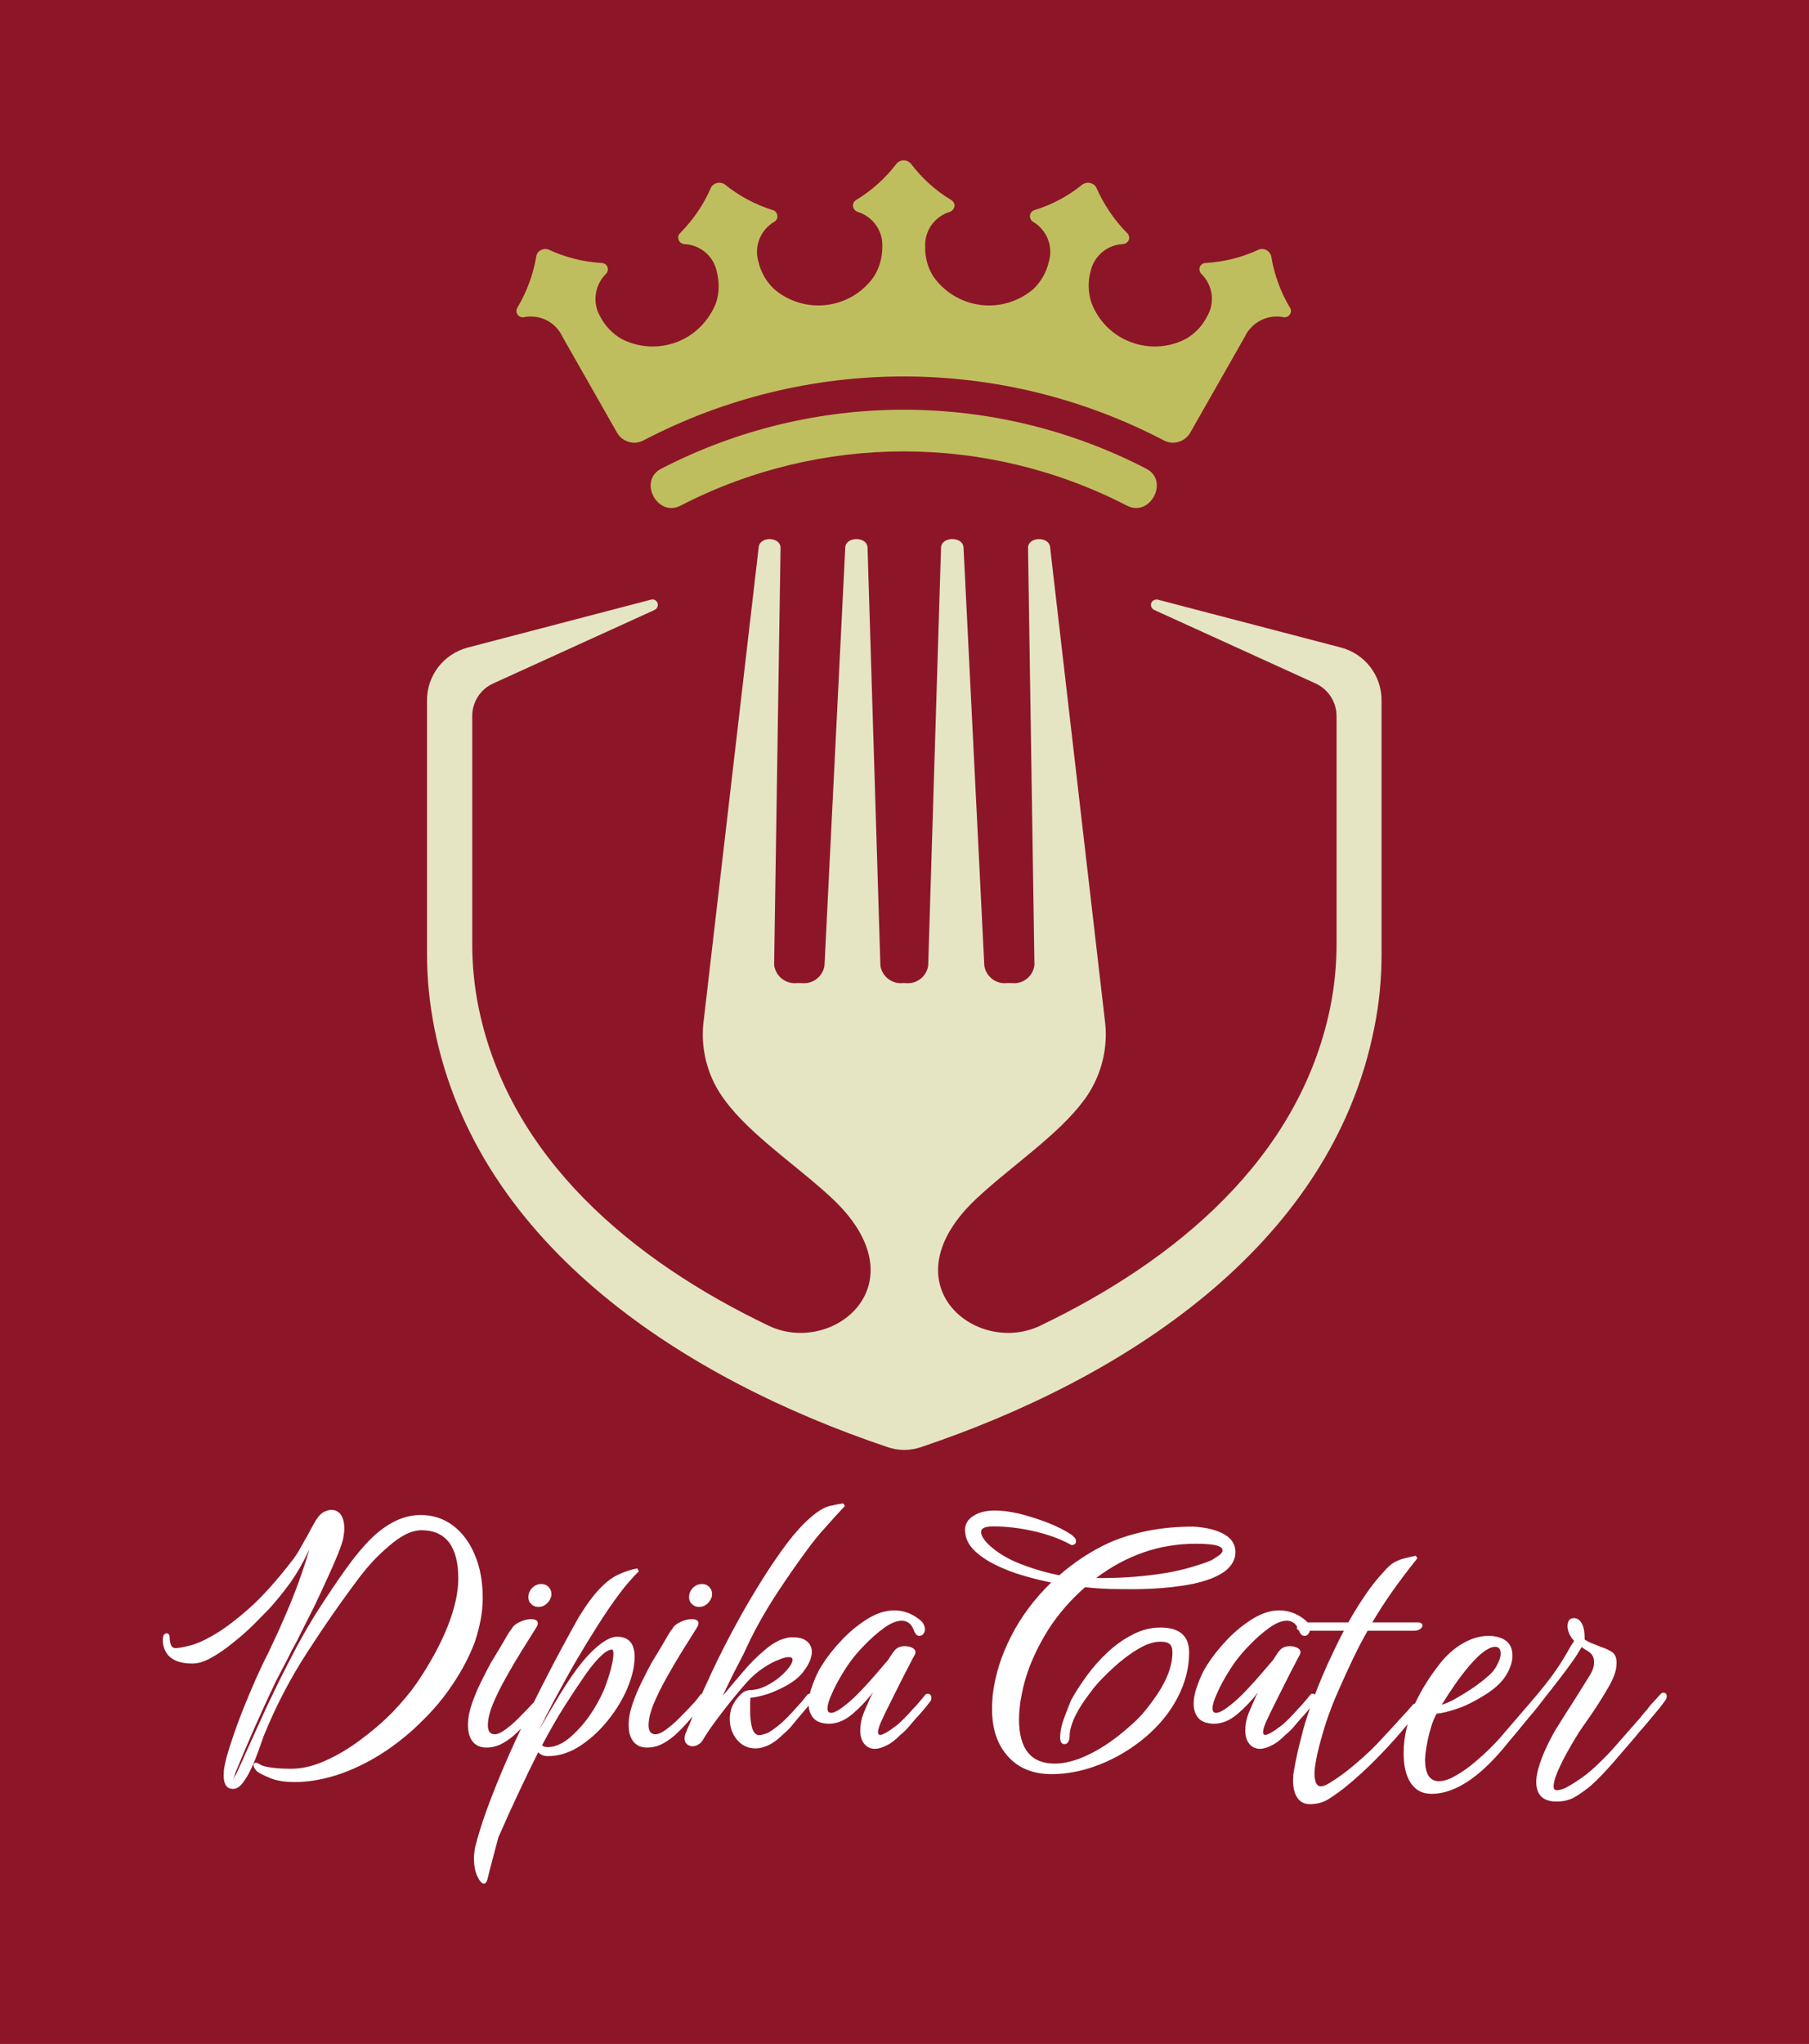 <svg xmlns="http://www.w3.org/2000/svg" version="1.1" xmlns:xlink="http://www.w3.org/1999/xlink" xmlns:svgjs="http://svgjs.dev/svgjs" viewBox="0 0 8.443 9.537"><g transform="matrix(1,0,0,1,0.747,7.015)"><rect width="9.537" height="9.537" x="-1.294" y="-7.015" fill="#8c1627"></rect><g><path d=" M 0.341 1.332 Q 0.297 1.332 0.297 1.27 Q 0.297 1.258 0.298 1.244 Q 0.3 1.23 0.303 1.215 Q 0.312 1.173 0.335 1.105 Q 0.357 1.038 0.387 0.962 Q 0.417 0.887 0.448 0.817 Q 0.479 0.747 0.503 0.702 Q 0.523 0.66 0.551 0.599 Q 0.579 0.537 0.608 0.468 Q 0.636 0.399 0.659 0.333 Q 0.682 0.267 0.696 0.216 Q 0.657 0.3 0.61 0.367 Q 0.562 0.433 0.509 0.492 Q 0.477 0.525 0.433 0.569 Q 0.389 0.612 0.338 0.652 Q 0.288 0.693 0.239 0.72 Q 0.191 0.747 0.151 0.747 Q 0.026 0.747 0.013 0.649 L 0.013 0.637 Q 0.013 0.612 0.024 0.608 Q 0.027 0.606 0.03 0.606 Q 0.045 0.606 0.045 0.627 Q 0.045 0.642 0.05 0.658 Q 0.056 0.675 0.072 0.675 Q 0.093 0.675 0.14 0.663 Q 0.186 0.651 0.243 0.618 Q 0.315 0.578 0.412 0.493 Q 0.509 0.408 0.627 0.253 Q 0.643 0.23 0.658 0.203 Q 0.673 0.175 0.689 0.148 Q 0.708 0.111 0.727 0.079 Q 0.746 0.048 0.768 0.038 Q 0.787 0.03 0.799 0.03 Q 0.828 0.03 0.844 0.053 Q 0.86 0.077 0.86 0.117 Q 0.86 0.136 0.855 0.162 Q 0.851 0.184 0.83 0.237 Q 0.81 0.286 0.781 0.349 Q 0.753 0.411 0.719 0.482 L 0.651 0.617 Q 0.64 0.641 0.626 0.665 Q 0.612 0.69 0.6 0.716 L 0.54 0.831 Q 0.526 0.861 0.503 0.91 Q 0.48 0.959 0.458 1.009 Q 0.435 1.059 0.42 1.095 Q 0.408 1.123 0.392 1.16 Q 0.377 1.197 0.364 1.227 Q 0.351 1.257 0.348 1.268 Q 0.344 1.281 0.341 1.287 Q 0.338 1.293 0.338 1.294 L 0.351 1.269 Q 0.354 1.266 0.359 1.255 Q 0.364 1.244 0.372 1.226 Q 0.377 1.216 0.383 1.203 Q 0.389 1.19 0.395 1.175 L 0.479 0.99 Q 0.496 0.951 0.516 0.911 Q 0.535 0.871 0.555 0.83 Q 0.597 0.746 0.642 0.661 Q 0.687 0.578 0.735 0.502 Q 0.807 0.39 0.867 0.306 Q 0.927 0.222 0.983 0.166 Q 1.097 0.054 1.216 0.054 Q 1.302 0.054 1.367 0.103 Q 1.433 0.153 1.469 0.24 Q 1.506 0.327 1.506 0.441 Q 1.506 0.492 1.496 0.544 Q 1.486 0.596 1.469 0.647 Q 1.431 0.747 1.367 0.842 Q 1.304 0.938 1.215 1.023 Q 1.173 1.065 1.127 1.101 Q 1.082 1.137 1.032 1.169 Q 0.93 1.233 0.826 1.267 Q 0.722 1.3 0.629 1.3 Q 0.558 1.3 0.513 1.281 Q 0.467 1.262 0.452 1.25 Q 0.436 1.232 0.436 1.221 Q 0.436 1.21 0.446 1.21 Q 0.455 1.21 0.467 1.218 Q 0.479 1.227 0.517 1.232 Q 0.556 1.238 0.611 1.238 Q 0.687 1.238 0.77 1.201 Q 0.854 1.164 0.934 1.104 Q 1.016 1.044 1.085 0.974 Q 1.153 0.903 1.199 0.837 Q 1.293 0.698 1.343 0.572 Q 1.392 0.447 1.392 0.35 Q 1.392 0.24 1.349 0.182 Q 1.305 0.125 1.221 0.125 Q 1.185 0.125 1.145 0.145 Q 1.105 0.166 1.067 0.2 Q 1.028 0.233 0.995 0.268 Q 0.962 0.304 0.938 0.335 Q 0.808 0.507 0.688 0.693 Q 0.567 0.879 0.483 1.087 Q 0.474 1.111 0.46 1.152 Q 0.446 1.192 0.427 1.234 Q 0.408 1.275 0.386 1.304 Q 0.364 1.332 0.341 1.332 M 1.766 0.483 Q 1.746 0.483 1.733 0.47 Q 1.719 0.458 1.719 0.438 Q 1.719 0.412 1.737 0.394 Q 1.755 0.376 1.779 0.376 Q 1.803 0.376 1.816 0.393 Q 1.829 0.409 1.826 0.432 Q 1.82 0.455 1.803 0.469 Q 1.787 0.483 1.766 0.483 M 1.523 1.139 Q 1.481 1.139 1.459 1.111 Q 1.437 1.083 1.437 1.034 Q 1.437 1.011 1.442 0.984 Q 1.448 0.953 1.465 0.908 Q 1.482 0.864 1.505 0.819 Q 1.527 0.774 1.545 0.742 Q 1.562 0.714 1.585 0.676 Q 1.608 0.637 1.623 0.611 Q 1.635 0.591 1.64 0.587 Q 1.65 0.566 1.679 0.553 Q 1.707 0.54 1.731 0.54 Q 1.763 0.54 1.763 0.559 Q 1.763 0.569 1.754 0.582 Q 1.725 0.628 1.687 0.689 Q 1.649 0.75 1.613 0.815 Q 1.577 0.879 1.553 0.937 Q 1.53 0.994 1.53 1.035 Q 1.53 1.077 1.562 1.077 Q 1.583 1.077 1.613 1.054 Q 1.643 1.032 1.671 1.004 Q 1.7 0.975 1.715 0.959 L 1.745 0.927 Q 1.752 0.919 1.758 0.911 Q 1.764 0.903 1.77 0.895 Q 1.775 0.888 1.782 0.888 Q 1.8 0.888 1.8 0.909 Q 1.8 0.919 1.793 0.927 Q 1.776 0.948 1.76 0.968 Q 1.743 0.987 1.725 1.006 Q 1.7 1.036 1.668 1.067 Q 1.637 1.098 1.601 1.118 Q 1.565 1.139 1.523 1.139 M 1.512 1.774 Q 1.497 1.774 1.481 1.74 Q 1.465 1.706 1.465 1.655 Q 1.465 1.643 1.467 1.629 Q 1.468 1.615 1.471 1.602 Q 1.489 1.53 1.521 1.44 Q 1.585 1.262 1.686 1.048 Q 1.711 0.998 1.735 0.948 Q 1.759 0.898 1.783 0.851 Q 1.831 0.756 1.876 0.673 Q 1.92 0.591 1.954 0.531 Q 2.008 0.443 2.053 0.397 Q 2.097 0.351 2.139 0.332 Q 2.181 0.312 2.227 0.303 L 2.235 0.317 Q 2.214 0.336 2.191 0.363 Q 2.167 0.39 2.142 0.424 Q 2.092 0.491 2.041 0.572 Q 1.99 0.652 1.938 0.741 Q 1.912 0.786 1.888 0.83 Q 1.864 0.875 1.84 0.918 Q 1.801 0.992 1.767 1.06 Q 1.815 0.975 1.862 0.898 Q 1.909 0.821 1.947 0.77 Q 1.999 0.701 2.049 0.661 Q 2.098 0.622 2.133 0.622 Q 2.215 0.622 2.215 0.717 Q 2.215 0.736 2.211 0.762 Q 2.2 0.828 2.163 0.901 Q 2.125 0.974 2.07 1.036 Q 2.014 1.099 1.948 1.139 Q 1.881 1.179 1.809 1.179 Q 1.782 1.179 1.765 1.161 Q 1.723 1.244 1.678 1.34 Q 1.632 1.437 1.579 1.558 Q 1.564 1.614 1.551 1.664 Q 1.537 1.715 1.528 1.754 Q 1.522 1.774 1.512 1.774 M 1.809 1.137 Q 1.857 1.137 1.907 1.097 Q 1.957 1.056 2.002 0.994 Q 2.046 0.931 2.073 0.867 Q 2.094 0.813 2.105 0.769 Q 2.116 0.724 2.116 0.702 Q 2.116 0.682 2.109 0.682 Q 2.07 0.682 1.99 0.792 Q 1.938 0.867 1.887 0.947 Q 1.836 1.028 1.783 1.128 Q 1.791 1.137 1.809 1.137 M 2.516 0.483 Q 2.496 0.483 2.483 0.47 Q 2.469 0.458 2.469 0.438 Q 2.469 0.412 2.487 0.394 Q 2.505 0.376 2.529 0.376 Q 2.553 0.376 2.566 0.393 Q 2.579 0.409 2.576 0.432 Q 2.57 0.455 2.553 0.469 Q 2.537 0.483 2.516 0.483 M 2.273 1.139 Q 2.231 1.139 2.209 1.111 Q 2.187 1.083 2.187 1.034 Q 2.187 1.011 2.192 0.984 Q 2.198 0.953 2.215 0.908 Q 2.232 0.864 2.255 0.819 Q 2.277 0.774 2.295 0.742 Q 2.312 0.714 2.335 0.676 Q 2.358 0.637 2.373 0.611 Q 2.385 0.591 2.39 0.587 Q 2.4 0.566 2.429 0.553 Q 2.457 0.54 2.481 0.54 Q 2.513 0.54 2.513 0.559 Q 2.513 0.569 2.504 0.582 Q 2.475 0.628 2.437 0.689 Q 2.399 0.75 2.363 0.815 Q 2.327 0.879 2.303 0.937 Q 2.28 0.994 2.28 1.035 Q 2.28 1.077 2.312 1.077 Q 2.333 1.077 2.363 1.054 Q 2.393 1.032 2.421 1.004 Q 2.45 0.975 2.465 0.959 L 2.495 0.927 Q 2.502 0.919 2.508 0.911 Q 2.514 0.903 2.52 0.895 Q 2.525 0.888 2.532 0.888 Q 2.55 0.888 2.55 0.909 Q 2.55 0.919 2.543 0.927 Q 2.526 0.948 2.51 0.968 Q 2.493 0.987 2.475 1.006 Q 2.45 1.036 2.418 1.067 Q 2.387 1.098 2.351 1.118 Q 2.315 1.139 2.273 1.139 M 2.779 1.143 Q 2.727 1.143 2.693 1.103 Q 2.659 1.062 2.659 1.005 Q 2.659 0.986 2.664 0.966 Q 2.671 0.936 2.697 0.905 Q 2.722 0.875 2.742 0.873 Q 2.745 0.871 2.751 0.871 Q 2.788 0.871 2.827 0.852 Q 2.866 0.833 2.898 0.805 Q 2.929 0.777 2.944 0.753 Q 2.952 0.738 2.952 0.73 Q 2.952 0.717 2.934 0.717 Q 2.919 0.717 2.896 0.726 Q 2.856 0.74 2.815 0.768 Q 2.773 0.796 2.739 0.834 Q 2.715 0.861 2.676 0.908 Q 2.637 0.956 2.599 1.007 Q 2.56 1.059 2.535 1.101 Q 2.526 1.117 2.512 1.125 Q 2.499 1.133 2.485 1.133 Q 2.47 1.133 2.459 1.123 Q 2.448 1.113 2.448 1.097 Q 2.448 1.086 2.452 1.075 Q 2.457 1.065 2.461 1.053 Q 2.466 1.041 2.472 1.028 Q 2.488 0.988 2.505 0.947 Q 2.521 0.906 2.533 0.879 Q 2.554 0.833 2.578 0.781 Q 2.602 0.73 2.634 0.667 Q 2.668 0.6 2.716 0.514 Q 2.764 0.429 2.819 0.342 Q 2.874 0.255 2.93 0.181 Q 2.986 0.108 3.037 0.065 Q 3.087 0.021 3.125 0.012 Q 3.163 0.003 3.189 0 L 3.196 0.012 Q 3.15 0.061 3.106 0.111 Q 3.061 0.16 3.016 0.222 Q 2.944 0.32 2.876 0.424 Q 2.808 0.528 2.755 0.635 Q 2.74 0.667 2.724 0.701 Q 2.707 0.734 2.691 0.765 Q 2.673 0.799 2.657 0.833 Q 2.641 0.865 2.626 0.898 Q 2.668 0.847 2.718 0.789 Q 2.767 0.73 2.821 0.685 Q 2.874 0.639 2.923 0.628 Q 2.934 0.625 2.942 0.625 Q 2.95 0.625 2.959 0.625 Q 2.998 0.625 3.02 0.644 Q 3.042 0.663 3.042 0.693 Q 3.042 0.734 3.001 0.787 Q 2.976 0.819 2.932 0.845 Q 2.889 0.87 2.842 0.887 Q 2.794 0.903 2.755 0.907 Q 2.754 0.922 2.754 0.936 Q 2.754 0.95 2.754 0.962 Q 2.754 1.018 2.764 1.05 Q 2.775 1.081 2.796 1.081 Q 2.809 1.081 2.838 1.07 Q 2.865 1.054 2.896 1.028 Q 2.928 1 2.964 0.959 Q 2.98 0.942 2.994 0.926 Q 3.007 0.91 3.019 0.895 Q 3.024 0.888 3.031 0.888 Q 3.049 0.888 3.049 0.909 Q 3.049 0.918 3.04 0.927 Q 3.025 0.947 3.008 0.966 Q 2.991 0.986 2.974 1.006 Q 2.958 1.026 2.941 1.046 Q 2.923 1.065 2.904 1.081 Q 2.875 1.11 2.842 1.127 Q 2.808 1.143 2.779 1.143 M 3.336 1.145 Q 3.306 1.145 3.287 1.122 Q 3.268 1.099 3.268 1.059 Q 3.268 1.03 3.277 0.998 Q 3.28 0.986 3.293 0.956 Q 3.306 0.927 3.319 0.897 Q 3.324 0.889 3.327 0.882 Q 3.283 0.939 3.231 0.983 Q 3.178 1.028 3.12 1.028 Q 3.069 1.026 3.048 1 Q 3.027 0.974 3.027 0.936 Q 3.027 0.894 3.046 0.845 Q 3.064 0.795 3.087 0.758 Q 3.126 0.696 3.182 0.637 Q 3.238 0.578 3.303 0.538 Q 3.367 0.499 3.426 0.499 Q 3.492 0.499 3.546 0.543 Q 3.559 0.553 3.565 0.566 Q 3.57 0.578 3.57 0.587 Q 3.57 0.6 3.562 0.609 Q 3.555 0.618 3.544 0.618 Q 3.528 0.618 3.519 0.594 Q 3.51 0.569 3.495 0.558 Q 3.48 0.547 3.462 0.547 Q 3.426 0.547 3.379 0.581 Q 3.333 0.614 3.288 0.661 Q 3.235 0.714 3.196 0.776 Q 3.156 0.839 3.135 0.889 Q 3.115 0.933 3.115 0.956 Q 3.115 0.977 3.132 0.977 Q 3.154 0.977 3.201 0.939 Q 3.234 0.913 3.272 0.873 Q 3.31 0.833 3.345 0.792 Q 3.379 0.752 3.399 0.729 Q 3.406 0.717 3.413 0.707 Q 3.42 0.696 3.426 0.689 Q 3.442 0.666 3.477 0.666 Q 3.499 0.666 3.515 0.676 Q 3.531 0.687 3.523 0.705 Q 3.519 0.713 3.511 0.727 Q 3.504 0.741 3.493 0.762 Q 3.474 0.798 3.45 0.846 Q 3.426 0.894 3.405 0.936 Q 3.384 0.978 3.373 1.002 Q 3.351 1.047 3.351 1.067 Q 3.351 1.08 3.361 1.08 Q 3.366 1.08 3.373 1.077 Q 3.379 1.074 3.388 1.07 Q 3.415 1.054 3.447 1.028 Q 3.478 1 3.514 0.959 Q 3.531 0.942 3.544 0.926 Q 3.558 0.91 3.57 0.895 Q 3.574 0.888 3.582 0.888 Q 3.6 0.888 3.6 0.909 Q 3.6 0.919 3.592 0.927 Q 3.576 0.948 3.559 0.968 Q 3.543 0.987 3.525 1.006 Q 3.508 1.026 3.491 1.046 Q 3.474 1.065 3.454 1.081 Q 3.421 1.115 3.391 1.129 Q 3.36 1.145 3.336 1.145 M 4.161 1.263 Q 4.032 1.263 3.958 1.181 Q 3.883 1.099 3.883 0.959 Q 3.883 0.942 3.884 0.927 Q 3.885 0.912 3.886 0.895 Q 3.903 0.753 3.973 0.618 Q 4.042 0.483 4.159 0.369 Q 4.099 0.357 4.03 0.337 Q 3.96 0.317 3.898 0.286 Q 3.837 0.256 3.797 0.216 Q 3.757 0.175 3.757 0.123 Q 3.757 0.083 3.796 0.058 Q 3.835 0.033 3.897 0.033 Q 3.948 0.033 4.015 0.049 Q 4.081 0.066 4.146 0.091 Q 4.21 0.117 4.251 0.144 Q 4.257 0.148 4.266 0.157 Q 4.275 0.165 4.275 0.177 Q 4.275 0.188 4.265 0.192 Q 4.255 0.197 4.248 0.191 Q 4.174 0.151 4.076 0.129 Q 3.978 0.107 3.888 0.107 Q 3.832 0.107 3.832 0.133 Q 3.832 0.157 3.867 0.192 Q 3.928 0.249 4.018 0.283 Q 4.108 0.318 4.197 0.335 Q 4.251 0.288 4.309 0.25 Q 4.366 0.213 4.428 0.184 Q 4.603 0.108 4.822 0.108 Q 4.915 0.114 4.967 0.144 Q 5.019 0.174 5.019 0.227 Q 5.019 0.279 4.969 0.317 Q 4.918 0.354 4.822 0.375 Q 4.777 0.384 4.725 0.39 Q 4.672 0.396 4.624 0.398 Q 4.576 0.4 4.545 0.4 Q 4.488 0.4 4.431 0.399 Q 4.374 0.397 4.317 0.391 Q 4.269 0.433 4.226 0.482 Q 4.183 0.531 4.146 0.588 Q 4.047 0.746 4.02 0.9 Q 4.014 0.927 4.012 0.954 Q 4.009 0.981 4.009 1.008 Q 4.009 1.214 4.176 1.214 Q 4.227 1.214 4.29 1.191 Q 4.41 1.145 4.531 1.035 Q 4.56 1.01 4.585 0.982 Q 4.609 0.954 4.63 0.925 Q 4.725 0.798 4.725 0.695 Q 4.725 0.667 4.712 0.656 Q 4.699 0.645 4.669 0.645 Q 4.632 0.645 4.587 0.667 Q 4.501 0.711 4.401 0.813 Q 4.377 0.837 4.357 0.862 Q 4.338 0.887 4.321 0.91 Q 4.245 1.017 4.245 1.087 Q 4.245 1.101 4.239 1.112 Q 4.233 1.123 4.221 1.123 Q 4.201 1.123 4.201 1.093 Q 4.201 1.05 4.219 1.003 Q 4.236 0.956 4.252 0.918 Q 4.282 0.863 4.326 0.803 Q 4.369 0.744 4.424 0.693 Q 4.479 0.642 4.541 0.611 Q 4.603 0.579 4.669 0.579 Q 4.803 0.579 4.803 0.696 Q 4.803 0.802 4.749 0.906 Q 4.695 1.01 4.596 1.093 Q 4.5 1.173 4.386 1.218 Q 4.272 1.263 4.161 1.263 M 4.404 0.348 Q 4.471 0.348 4.549 0.342 Q 4.626 0.336 4.703 0.323 Q 4.78 0.309 4.843 0.288 Q 4.86 0.283 4.877 0.277 Q 4.894 0.271 4.909 0.264 Q 4.921 0.256 4.94 0.244 Q 4.959 0.231 4.959 0.219 Q 4.959 0.203 4.927 0.195 Q 4.894 0.188 4.834 0.188 Q 4.581 0.188 4.369 0.348 L 4.404 0.348 M 5.133 1.145 Q 5.103 1.145 5.084 1.122 Q 5.065 1.099 5.065 1.059 Q 5.065 1.03 5.074 0.998 Q 5.077 0.986 5.09 0.956 Q 5.103 0.927 5.116 0.897 Q 5.121 0.889 5.124 0.882 Q 5.08 0.939 5.028 0.983 Q 4.975 1.028 4.917 1.028 Q 4.866 1.026 4.845 1 Q 4.824 0.974 4.824 0.936 Q 4.824 0.894 4.843 0.845 Q 4.861 0.795 4.884 0.758 Q 4.923 0.696 4.979 0.637 Q 5.035 0.578 5.1 0.538 Q 5.164 0.499 5.223 0.499 Q 5.289 0.499 5.343 0.543 Q 5.356 0.553 5.362 0.566 Q 5.367 0.578 5.367 0.587 Q 5.367 0.6 5.359 0.609 Q 5.352 0.618 5.341 0.618 Q 5.325 0.618 5.316 0.594 Q 5.307 0.569 5.292 0.558 Q 5.277 0.547 5.259 0.547 Q 5.223 0.547 5.176 0.581 Q 5.13 0.614 5.085 0.661 Q 5.032 0.714 4.993 0.776 Q 4.953 0.839 4.932 0.889 Q 4.912 0.933 4.912 0.956 Q 4.912 0.977 4.929 0.977 Q 4.951 0.977 4.998 0.939 Q 5.031 0.913 5.069 0.873 Q 5.107 0.833 5.142 0.792 Q 5.176 0.752 5.196 0.729 Q 5.203 0.717 5.21 0.707 Q 5.217 0.696 5.223 0.689 Q 5.239 0.666 5.274 0.666 Q 5.296 0.666 5.312 0.676 Q 5.328 0.687 5.32 0.705 Q 5.316 0.713 5.308 0.727 Q 5.301 0.741 5.29 0.762 Q 5.271 0.798 5.247 0.846 Q 5.223 0.894 5.202 0.936 Q 5.181 0.978 5.17 1.002 Q 5.148 1.047 5.148 1.067 Q 5.148 1.08 5.158 1.08 Q 5.163 1.08 5.17 1.077 Q 5.176 1.074 5.185 1.07 Q 5.212 1.054 5.244 1.028 Q 5.275 1 5.311 0.959 Q 5.328 0.942 5.341 0.926 Q 5.355 0.91 5.367 0.895 Q 5.371 0.888 5.379 0.888 Q 5.397 0.888 5.397 0.909 Q 5.397 0.919 5.389 0.927 Q 5.373 0.948 5.356 0.968 Q 5.34 0.987 5.322 1.006 Q 5.305 1.026 5.288 1.046 Q 5.271 1.065 5.251 1.081 Q 5.218 1.115 5.188 1.129 Q 5.157 1.145 5.133 1.145 M 5.366 1.403 Q 5.328 1.403 5.308 1.373 Q 5.288 1.344 5.288 1.293 Q 5.288 1.281 5.289 1.266 Q 5.291 1.251 5.294 1.236 Q 5.295 1.233 5.296 1.226 Q 5.297 1.22 5.298 1.214 Q 5.303 1.191 5.31 1.157 Q 5.318 1.122 5.327 1.089 Q 5.34 1.032 5.365 0.961 Q 5.39 0.889 5.423 0.81 Q 5.448 0.75 5.474 0.697 Q 5.499 0.643 5.525 0.594 L 5.33 0.594 Q 5.306 0.594 5.306 0.581 Q 5.306 0.555 5.346 0.555 L 5.546 0.555 Q 5.583 0.489 5.624 0.429 Q 5.664 0.369 5.712 0.318 Q 5.739 0.286 5.762 0.274 Q 5.786 0.261 5.809 0.256 Q 5.832 0.25 5.861 0.244 L 5.868 0.256 Q 5.804 0.336 5.753 0.408 Q 5.702 0.48 5.658 0.555 L 5.867 0.555 Q 5.892 0.555 5.892 0.57 Q 5.892 0.578 5.881 0.586 Q 5.87 0.594 5.852 0.594 L 5.636 0.594 Q 5.601 0.655 5.568 0.724 Q 5.535 0.793 5.499 0.875 Q 5.468 0.944 5.442 1.022 Q 5.417 1.101 5.402 1.165 Q 5.388 1.23 5.388 1.258 Q 5.388 1.32 5.418 1.32 Q 5.433 1.32 5.459 1.304 Q 5.517 1.268 5.563 1.229 Q 5.609 1.191 5.651 1.151 Q 5.681 1.122 5.721 1.078 Q 5.762 1.034 5.796 0.996 Q 5.804 0.988 5.81 0.981 Q 5.816 0.974 5.822 0.968 L 5.847 0.939 Q 5.853 0.933 5.861 0.933 Q 5.879 0.933 5.879 0.951 Q 5.879 0.959 5.87 0.971 Q 5.861 0.984 5.852 0.993 L 5.834 1.016 Q 5.769 1.097 5.691 1.177 Q 5.613 1.258 5.529 1.326 Q 5.495 1.353 5.456 1.378 Q 5.418 1.403 5.366 1.403 M 5.934 1.355 Q 5.871 1.355 5.837 1.304 Q 5.804 1.254 5.804 1.165 Q 5.804 1.135 5.808 1.103 Q 5.819 1.018 5.859 0.93 Q 5.9 0.842 5.969 0.753 Q 6.018 0.689 6.08 0.653 Q 6.141 0.618 6.2 0.618 Q 6.242 0.618 6.273 0.635 Q 6.312 0.657 6.312 0.711 Q 6.312 0.75 6.285 0.797 Q 6.258 0.845 6.192 0.888 Q 6.108 0.941 6.05 0.959 Q 5.993 0.978 5.958 0.981 Q 5.948 0.998 5.936 1.031 Q 5.925 1.065 5.917 1.102 Q 5.909 1.139 5.906 1.167 Q 5.906 1.173 5.905 1.18 Q 5.904 1.187 5.904 1.194 Q 5.904 1.296 5.969 1.296 Q 6.003 1.296 6.047 1.27 Q 6.092 1.245 6.134 1.209 Q 6.177 1.173 6.211 1.139 Q 6.245 1.105 6.258 1.089 L 6.369 0.96 L 6.399 0.925 Q 6.407 0.916 6.414 0.907 Q 6.422 0.898 6.429 0.891 Q 6.435 0.883 6.443 0.883 Q 6.459 0.883 6.459 0.901 Q 6.459 0.91 6.45 0.922 Q 6.435 0.944 6.416 0.966 Q 6.398 0.988 6.381 1.008 L 6.33 1.07 Q 6.3 1.105 6.266 1.147 Q 6.231 1.188 6.198 1.22 Q 6.059 1.355 5.934 1.355 M 5.982 0.939 Q 6.012 0.931 6.053 0.907 Q 6.095 0.883 6.133 0.857 Q 6.171 0.83 6.192 0.811 Q 6.224 0.786 6.24 0.754 Q 6.257 0.723 6.257 0.701 Q 6.257 0.669 6.231 0.669 Q 6.219 0.669 6.206 0.675 Q 6.17 0.692 6.128 0.738 Q 6.086 0.784 6.047 0.84 Q 6.009 0.895 5.982 0.939 M 6.518 1.391 Q 6.423 1.391 6.423 1.299 Q 6.423 1.274 6.432 1.24 Q 6.446 1.188 6.475 1.128 Q 6.504 1.068 6.527 1.034 Q 6.545 1.006 6.562 0.978 Q 6.58 0.95 6.6 0.919 L 6.673 0.802 Q 6.693 0.77 6.693 0.741 Q 6.693 0.708 6.668 0.692 L 6.646 0.678 L 6.635 0.67 L 6.618 0.698 Q 6.607 0.716 6.597 0.73 Q 6.566 0.774 6.525 0.827 Q 6.484 0.879 6.447 0.927 Q 6.41 0.975 6.384 1.004 Q 6.377 1.011 6.369 1.011 Q 6.362 1.011 6.355 1.004 Q 6.348 0.998 6.348 0.99 Q 6.348 0.984 6.354 0.978 Q 6.412 0.912 6.467 0.843 Q 6.522 0.774 6.567 0.696 L 6.583 0.667 L 6.6 0.641 Q 6.588 0.63 6.578 0.61 Q 6.569 0.59 6.569 0.572 Q 6.569 0.558 6.575 0.547 Q 6.58 0.537 6.596 0.535 L 6.598 0.535 Q 6.62 0.535 6.633 0.556 Q 6.649 0.578 6.649 0.635 Q 6.669 0.648 6.689 0.655 Q 6.708 0.663 6.724 0.669 Q 6.755 0.679 6.776 0.693 Q 6.798 0.707 6.798 0.744 Q 6.798 0.75 6.797 0.758 Q 6.796 0.766 6.795 0.774 Q 6.789 0.804 6.766 0.847 Q 6.742 0.889 6.713 0.935 Q 6.683 0.981 6.654 1.022 Q 6.645 1.034 6.638 1.045 Q 6.63 1.056 6.622 1.068 Q 6.494 1.276 6.505 1.329 Q 6.508 1.338 6.519 1.338 Q 6.542 1.338 6.573 1.32 Q 6.618 1.294 6.657 1.264 Q 6.696 1.233 6.738 1.19 Q 6.768 1.161 6.816 1.105 Q 6.864 1.05 6.91 0.998 Q 6.918 0.987 6.926 0.978 Q 6.934 0.969 6.942 0.96 Q 6.954 0.942 6.972 0.924 L 7.002 0.891 Q 7.008 0.883 7.016 0.883 Q 7.032 0.883 7.032 0.901 Q 7.032 0.91 7.023 0.922 Q 7.008 0.944 6.989 0.966 Q 6.971 0.988 6.954 1.008 Q 6.939 1.026 6.922 1.046 Q 6.904 1.065 6.888 1.086 Q 6.837 1.146 6.783 1.208 Q 6.729 1.27 6.681 1.314 Q 6.646 1.344 6.608 1.367 Q 6.57 1.391 6.518 1.391" fill="#ffffff" fill-rule="nonzero"></path></g><g></g><g clip-path="url(#SvgjsClipPath1002)"><g clip-path="url(#SvgjsClipPath1000b3d101cb-edc3-49cd-a0ba-7f85d791fd4d)"><path d=" M 5.51 -3.994 L 4.657 -4.217 C 4.644 -4.22 4.631 -4.213 4.626 -4.201 C 4.622 -4.188 4.628 -4.175 4.64 -4.169 L 5.391 -3.827 C 5.452 -3.8 5.492 -3.739 5.491 -3.671 L 5.491 -2.61 C 5.491 -2.51 5.481 -2.41 5.461 -2.312 C 5.316 -1.609 4.74 -1.132 4.107 -0.829 C 3.807 -0.686 3.387 -1.026 3.811 -1.423 C 3.97 -1.572 4.191 -1.718 4.311 -1.88 C 4.387 -1.981 4.423 -2.107 4.412 -2.233 L 4.154 -4.462 C 4.149 -4.514 4.051 -4.511 4.051 -4.459 L 4.081 -2.511 C 4.074 -2.459 4.027 -2.422 3.975 -2.428 L 3.953 -2.428 C 3.902 -2.422 3.855 -2.458 3.847 -2.509 L 3.75 -4.46 C 3.748 -4.513 3.647 -4.513 3.645 -4.46 L 3.585 -2.509 C 3.577 -2.458 3.531 -2.422 3.479 -2.428 L 3.469 -2.428 C 3.417 -2.422 3.37 -2.458 3.362 -2.509 L 3.302 -4.46 C 3.3 -4.513 3.2 -4.513 3.198 -4.46 L 3.101 -2.509 C 3.093 -2.458 3.046 -2.422 2.994 -2.428 L 2.973 -2.428 C 2.921 -2.422 2.874 -2.459 2.866 -2.511 L 2.896 -4.459 C 2.896 -4.511 2.799 -4.514 2.794 -4.462 L 2.535 -2.233 C 2.524 -2.107 2.56 -1.981 2.637 -1.88 C 2.756 -1.718 2.978 -1.572 3.137 -1.423 C 3.56 -1.026 3.141 -0.686 2.841 -0.829 C 2.207 -1.132 1.632 -1.609 1.487 -2.312 C 1.467 -2.41 1.457 -2.51 1.457 -2.61 L 1.457 -3.671 C 1.456 -3.739 1.495 -3.8 1.557 -3.827 L 2.308 -4.169 C 2.32 -4.175 2.326 -4.188 2.322 -4.201 C 2.317 -4.214 2.304 -4.221 2.291 -4.217 L 1.438 -3.994 C 1.324 -3.965 1.245 -3.863 1.246 -3.746 L 1.246 -2.561 C 1.246 -2.446 1.258 -2.332 1.28 -2.219 C 1.483 -1.192 2.466 -0.576 3.392 -0.264 C 3.445 -0.245 3.502 -0.245 3.555 -0.264 C 4.482 -0.576 5.464 -1.192 5.667 -2.219 C 5.69 -2.332 5.701 -2.446 5.701 -2.561 L 5.701 -3.746 C 5.702 -3.863 5.623 -3.965 5.51 -3.994 Z" fill="#e5e5c4" transform="matrix(1,0,0,1,0,0)" fill-rule="evenodd"></path></g><g clip-path="url(#SvgjsClipPath1000b3d101cb-edc3-49cd-a0ba-7f85d791fd4d)"><path d=" M 4.603 -4.828 C 3.893 -5.195 3.049 -5.195 2.339 -4.828 C 2.23 -4.772 2.321 -4.599 2.43 -4.656 C 3.083 -4.993 3.859 -4.993 4.512 -4.656 C 4.621 -4.599 4.712 -4.772 4.603 -4.828 Z M 5.273 -5.58 C 5.229 -5.654 5.2 -5.735 5.186 -5.819 C 5.183 -5.832 5.175 -5.842 5.164 -5.848 C 5.152 -5.854 5.139 -5.855 5.127 -5.85 C 5.05 -5.814 4.966 -5.793 4.881 -5.788 C 4.869 -5.788 4.858 -5.781 4.853 -5.77 C 4.849 -5.759 4.851 -5.747 4.859 -5.738 C 4.914 -5.685 4.925 -5.602 4.886 -5.537 C 4.864 -5.494 4.83 -5.458 4.788 -5.434 C 4.708 -5.392 4.614 -5.387 4.53 -5.419 C 4.445 -5.451 4.379 -5.518 4.347 -5.602 C 4.332 -5.648 4.33 -5.698 4.342 -5.745 C 4.357 -5.819 4.42 -5.874 4.496 -5.876 C 4.508 -5.878 4.518 -5.886 4.522 -5.897 C 4.525 -5.908 4.522 -5.92 4.513 -5.928 C 4.453 -5.989 4.405 -6.06 4.37 -6.139 C 4.365 -6.15 4.354 -6.158 4.342 -6.161 C 4.33 -6.164 4.317 -6.162 4.306 -6.155 C 4.24 -6.101 4.164 -6.06 4.082 -6.035 C 4.071 -6.032 4.062 -6.022 4.06 -6.01 C 4.059 -5.999 4.064 -5.987 4.073 -5.981 C 4.139 -5.943 4.17 -5.865 4.148 -5.793 C 4.137 -5.745 4.112 -5.702 4.078 -5.668 C 4.01 -5.609 3.92 -5.581 3.831 -5.592 C 3.741 -5.603 3.661 -5.651 3.609 -5.725 C 3.583 -5.766 3.57 -5.814 3.571 -5.863 C 3.567 -5.938 3.615 -6.006 3.688 -6.027 C 3.699 -6.032 3.706 -6.042 3.708 -6.053 C 3.709 -6.065 3.702 -6.076 3.692 -6.082 C 3.619 -6.126 3.555 -6.184 3.504 -6.252 C 3.495 -6.261 3.483 -6.267 3.471 -6.267 C 3.458 -6.267 3.446 -6.261 3.438 -6.252 C 3.386 -6.184 3.322 -6.126 3.249 -6.082 C 3.239 -6.076 3.233 -6.065 3.234 -6.053 C 3.235 -6.042 3.243 -6.032 3.254 -6.027 C 3.326 -6.006 3.375 -5.938 3.371 -5.863 C 3.371 -5.814 3.358 -5.766 3.332 -5.725 C 3.281 -5.651 3.2 -5.603 3.111 -5.592 C 3.021 -5.581 2.931 -5.609 2.864 -5.668 C 2.829 -5.702 2.804 -5.745 2.793 -5.793 C 2.771 -5.865 2.802 -5.943 2.868 -5.981 C 2.878 -5.987 2.883 -5.999 2.881 -6.01 C 2.879 -6.022 2.871 -6.032 2.859 -6.035 C 2.778 -6.06 2.702 -6.101 2.635 -6.155 C 2.625 -6.162 2.612 -6.164 2.599 -6.161 C 2.587 -6.158 2.576 -6.15 2.571 -6.139 C 2.537 -6.06 2.488 -5.989 2.428 -5.928 C 2.419 -5.92 2.416 -5.908 2.42 -5.897 C 2.424 -5.885 2.434 -5.878 2.445 -5.876 C 2.521 -5.874 2.585 -5.819 2.599 -5.745 C 2.611 -5.698 2.61 -5.648 2.595 -5.602 C 2.562 -5.518 2.496 -5.451 2.412 -5.419 C 2.327 -5.387 2.234 -5.392 2.153 -5.434 C 2.112 -5.458 2.077 -5.494 2.055 -5.537 C 2.016 -5.602 2.028 -5.685 2.082 -5.738 C 2.09 -5.747 2.092 -5.759 2.088 -5.77 C 2.083 -5.781 2.072 -5.788 2.061 -5.788 C 1.975 -5.793 1.892 -5.814 1.814 -5.85 C 1.802 -5.855 1.789 -5.854 1.778 -5.848 C 1.766 -5.843 1.758 -5.832 1.756 -5.819 C 1.742 -5.735 1.712 -5.654 1.668 -5.58 C 1.662 -5.571 1.662 -5.558 1.668 -5.548 C 1.675 -5.538 1.686 -5.533 1.698 -5.535 C 1.772 -5.55 1.847 -5.512 1.878 -5.444 L 2.133 -4.996 C 2.158 -4.953 2.212 -4.937 2.256 -4.96 C 3.017 -5.358 3.924 -5.358 4.685 -4.96 C 4.729 -4.937 4.783 -4.953 4.808 -4.996 L 5.063 -5.444 C 5.095 -5.512 5.17 -5.55 5.244 -5.535 C 5.255 -5.533 5.267 -5.538 5.273 -5.548 C 5.28 -5.558 5.28 -5.571 5.273 -5.58 Z" fill="#bfbe5f" transform="matrix(1,0,0,1,0,0)" fill-rule="evenodd"></path></g></g></g><defs><clipPath id="SvgjsClipPath1002"><path d=" M 1.247 -6.267 h 4.455 v 6.017 h -4.455 Z"></path></clipPath><clipPath id="SvgjsClipPath1000b3d101cb-edc3-49cd-a0ba-7f85d791fd4d"><path d=" M 1.247 -6.267 L 5.701 -6.267 L 5.701 -0.25 L 1.247 -0.25 Z"></path></clipPath></defs></svg>